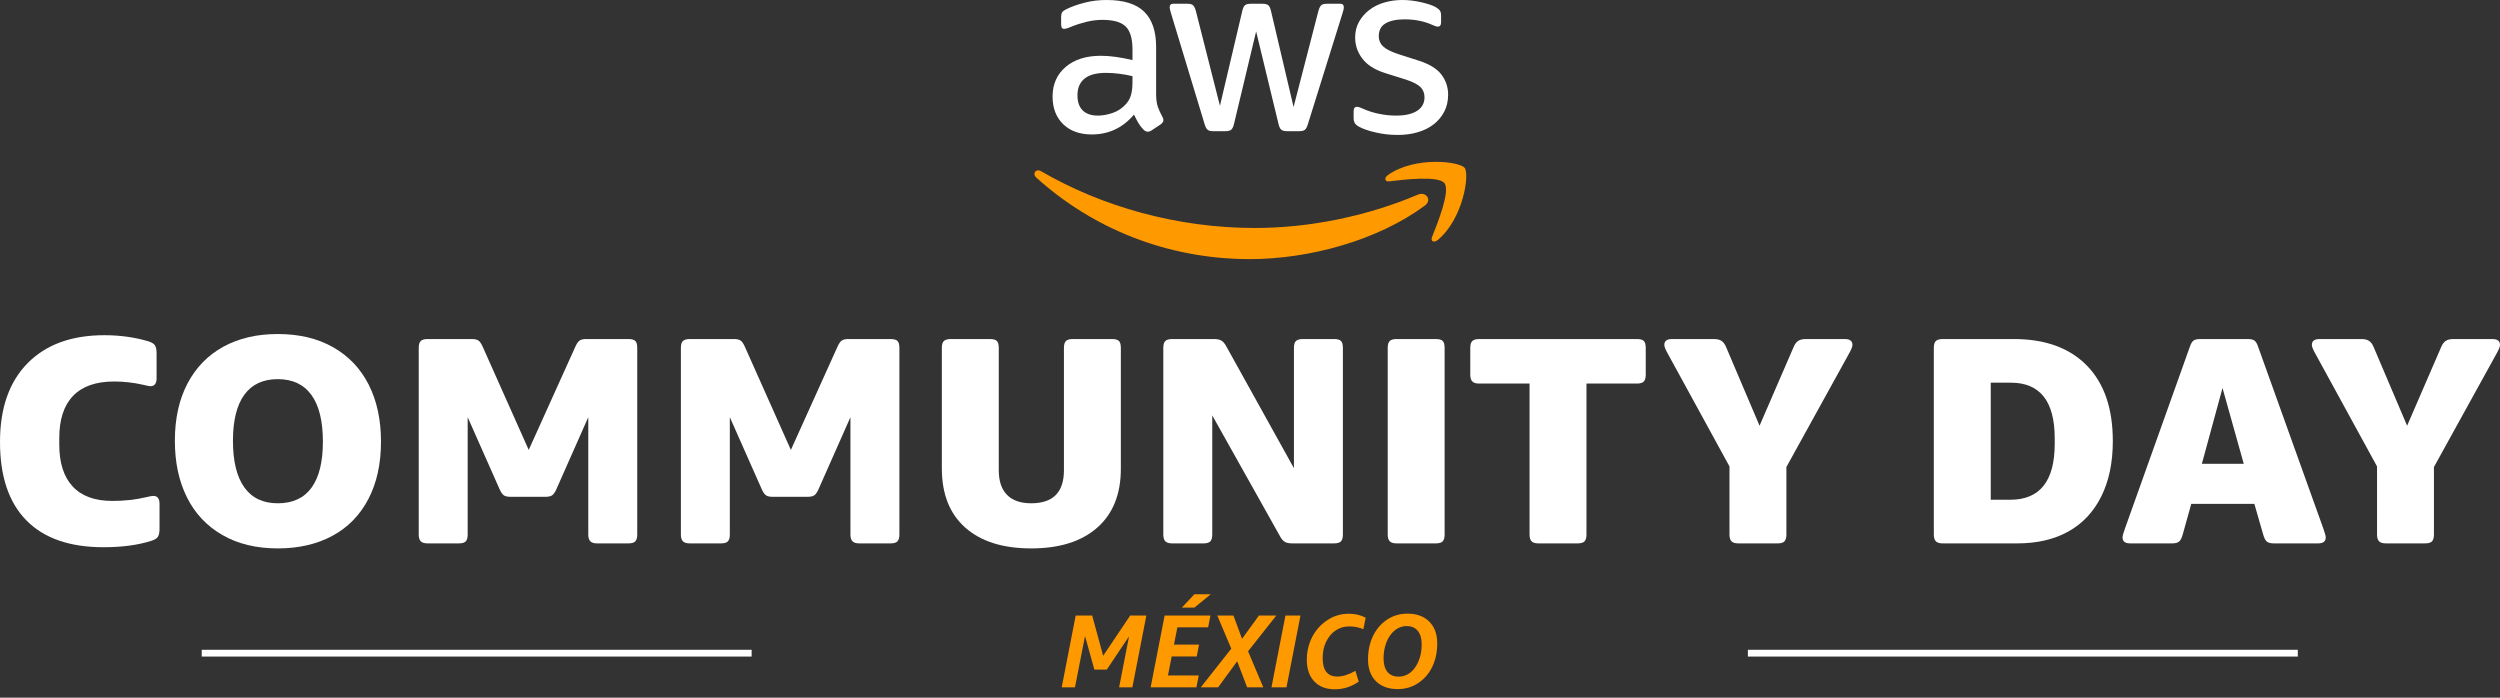<svg width="172" height="48" viewBox="0 0 172 48" fill="none" xmlns="http://www.w3.org/2000/svg">
<rect x="0" y="0" width="172" height="48" fill="#333333" stroke="none"/>
<path fill-rule="evenodd" clip-rule="evenodd" d="M99.378 12.604C98.962 12.072 96.628 12.352 95.579 12.477C95.261 12.516 95.212 12.238 95.498 12.037C97.361 10.729 100.411 11.107 100.766 11.545C101.123 11.986 100.672 15.045 98.927 16.505C98.659 16.729 98.404 16.61 98.522 16.313C98.915 15.333 99.794 13.137 99.378 12.604Z" fill="#FF9900"/>
<path fill-rule="evenodd" clip-rule="evenodd" d="M98.024 14.15C94.771 16.55 90.055 17.827 85.995 17.827C80.303 17.827 75.178 15.723 71.3 12.221C70.995 11.946 71.267 11.57 71.633 11.783C75.817 14.218 80.992 15.685 86.337 15.685C89.942 15.685 93.905 14.937 97.552 13.39C98.101 13.156 98.562 13.752 98.024 14.15Z" fill="#FF9900"/>
<path d="M96.156 9.284C95.637 9.284 95.129 9.226 94.634 9.111C94.138 8.996 93.758 8.864 93.493 8.714C93.331 8.622 93.231 8.53 93.191 8.437C93.15 8.345 93.13 8.253 93.13 8.16V7.659C93.13 7.452 93.205 7.348 93.355 7.348C93.412 7.348 93.473 7.36 93.536 7.383C93.599 7.406 93.683 7.44 93.787 7.486C94.121 7.636 94.484 7.751 94.876 7.832C95.268 7.913 95.66 7.953 96.052 7.953C96.674 7.953 97.155 7.844 97.496 7.625C97.835 7.406 98.006 7.094 98.006 6.691C98.006 6.414 97.916 6.184 97.738 5.999C97.559 5.815 97.227 5.642 96.743 5.481L95.308 5.031C94.582 4.801 94.055 4.467 93.727 4.028C93.398 3.591 93.234 3.112 93.234 2.593C93.234 2.178 93.323 1.813 93.502 1.495C93.68 1.179 93.917 0.908 94.211 0.683C94.504 0.458 94.847 0.288 95.239 0.173C95.631 0.058 96.046 7.62939e-06 96.484 7.62939e-06C96.703 7.62939e-06 96.925 0.014 97.15 0.043C97.374 0.072 97.588 0.11 97.789 0.156C97.991 0.202 98.178 0.254 98.351 0.311C98.524 0.369 98.662 0.426 98.766 0.484C98.904 0.565 99.002 0.646 99.06 0.726C99.118 0.807 99.147 0.916 99.147 1.055V1.521C99.147 1.729 99.072 1.833 98.922 1.833C98.841 1.833 98.714 1.792 98.542 1.712C97.977 1.458 97.343 1.331 96.64 1.331C96.075 1.331 95.637 1.424 95.326 1.608C95.014 1.792 94.859 2.086 94.859 2.49C94.859 2.766 94.957 3 95.153 3.19C95.349 3.38 95.712 3.562 96.242 3.735L97.642 4.184C98.357 4.415 98.867 4.732 99.172 5.135C99.478 5.539 99.631 5.999 99.631 6.518C99.631 6.944 99.544 7.328 99.371 7.668C99.199 8.008 98.959 8.299 98.654 8.541C98.348 8.783 97.982 8.968 97.556 9.094C97.129 9.221 96.662 9.284 96.156 9.284ZM83.465 9.025C83.292 9.025 83.165 8.993 83.085 8.93C83.004 8.867 82.935 8.737 82.877 8.541L80.561 0.899C80.503 0.703 80.474 0.57 80.474 0.501C80.474 0.34 80.555 0.259 80.716 0.259H81.685C81.869 0.259 81.998 0.291 82.073 0.354C82.148 0.418 82.214 0.547 82.272 0.743L83.932 7.279L85.471 0.743C85.517 0.547 85.58 0.418 85.661 0.354C85.742 0.291 85.874 0.259 86.059 0.259H86.854C87.038 0.259 87.171 0.291 87.251 0.354C87.332 0.418 87.395 0.547 87.442 0.743L88.998 7.365L90.709 0.743C90.767 0.547 90.833 0.418 90.908 0.354C90.983 0.291 91.113 0.259 91.297 0.259H92.214C92.375 0.259 92.456 0.34 92.456 0.501C92.456 0.547 92.45 0.599 92.439 0.657C92.427 0.715 92.404 0.795 92.369 0.899L89.983 8.541C89.925 8.737 89.856 8.867 89.776 8.93C89.695 8.993 89.569 9.025 89.395 9.025H88.548C88.364 9.025 88.231 8.99 88.151 8.921C88.07 8.852 88.006 8.72 87.96 8.524L86.422 2.161L84.9 8.524C84.854 8.72 84.791 8.852 84.71 8.921C84.629 8.99 84.497 9.025 84.312 9.025H83.465ZM75.529 7.953C75.852 7.953 76.192 7.893 76.549 7.771C76.907 7.65 77.218 7.44 77.483 7.141C77.644 6.956 77.757 6.746 77.82 6.509C77.883 6.273 77.915 5.988 77.915 5.653V5.239C77.627 5.169 77.325 5.115 77.008 5.074C76.691 5.034 76.382 5.014 76.083 5.014C75.426 5.014 74.936 5.147 74.613 5.411C74.29 5.677 74.129 6.057 74.129 6.553C74.129 7.014 74.25 7.363 74.492 7.599C74.734 7.835 75.08 7.953 75.529 7.953ZM79.541 6.449C79.541 6.818 79.578 7.112 79.653 7.331C79.728 7.55 79.835 7.786 79.973 8.04C80.019 8.12 80.042 8.195 80.042 8.264C80.042 8.368 79.978 8.466 79.852 8.558L79.229 8.973C79.137 9.031 79.05 9.06 78.97 9.06C78.866 9.06 78.768 9.014 78.676 8.921C78.538 8.783 78.419 8.63 78.322 8.463C78.224 8.296 78.123 8.103 78.019 7.884C77.247 8.795 76.279 9.25 75.115 9.25C74.285 9.25 73.628 9.014 73.144 8.541C72.659 8.068 72.417 7.434 72.417 6.639C72.417 5.798 72.717 5.12 73.316 4.607C73.915 4.095 74.723 3.838 75.737 3.838C76.071 3.838 76.42 3.864 76.783 3.916C77.146 3.968 77.523 4.04 77.915 4.132V3.406C77.915 2.657 77.76 2.13 77.449 1.824C77.137 1.519 76.601 1.366 75.841 1.366C75.495 1.366 75.14 1.409 74.777 1.495C74.414 1.582 74.06 1.694 73.714 1.833C73.552 1.902 73.437 1.945 73.368 1.962C73.299 1.98 73.247 1.988 73.213 1.988C73.074 1.988 73.005 1.884 73.005 1.677V1.193C73.005 1.032 73.028 0.916 73.074 0.847C73.12 0.778 73.213 0.709 73.351 0.64C73.697 0.467 74.112 0.317 74.596 0.19C75.08 0.063 75.593 7.62939e-06 76.135 7.62939e-06C77.31 7.62939e-06 78.172 0.268 78.719 0.804C79.267 1.34 79.541 2.15 79.541 3.233V6.449Z" fill="white"/>
<path fill-rule="evenodd" clip-rule="evenodd" d="M13.879 44.705H51.713V45.171H13.879V44.705ZM120.254 44.705H158.088V45.171H120.254V44.705Z" fill="white"/>
<path d="M7.121 37.649C4.795 37.649 3.026 37.034 1.816 35.803C0.605 34.572 0 32.773 0 30.406C0 28.08 0.632 26.275 1.897 24.99C3.162 23.705 4.923 23.062 7.182 23.062C8.264 23.062 9.278 23.204 10.225 23.488C10.442 23.556 10.587 23.647 10.662 23.762C10.736 23.877 10.773 24.063 10.773 24.32V26.024C10.773 26.389 10.631 26.572 10.347 26.572C10.279 26.572 10.11 26.538 9.84 26.471C9.177 26.322 8.514 26.247 7.852 26.247C6.607 26.247 5.667 26.575 5.032 27.231C4.396 27.887 4.078 28.858 4.078 30.143V30.589C4.078 31.847 4.385 32.807 5.001 33.47C5.616 34.133 6.526 34.464 7.73 34.464C8.568 34.464 9.353 34.376 10.083 34.2C10.3 34.146 10.455 34.119 10.55 34.119C10.834 34.119 10.976 34.301 10.976 34.667V36.371C10.976 36.628 10.938 36.814 10.864 36.929C10.79 37.044 10.644 37.135 10.428 37.203C9.508 37.5 8.406 37.649 7.121 37.649Z" fill="white"/>
<path d="M19.111 34.626C20.139 34.626 20.913 34.268 21.434 33.551C21.955 32.834 22.215 31.779 22.215 30.386C22.215 28.966 21.951 27.894 21.424 27.171C20.897 26.447 20.126 26.085 19.111 26.085C18.097 26.085 17.329 26.444 16.809 27.16C16.288 27.877 16.027 28.932 16.027 30.325C16.027 31.732 16.288 32.8 16.809 33.531C17.329 34.261 18.097 34.626 19.111 34.626ZM19.111 37.73C17.637 37.73 16.365 37.423 15.297 36.807C14.229 36.192 13.417 35.33 12.863 34.22C12.308 33.112 12.031 31.813 12.031 30.325C12.031 28.797 12.321 27.482 12.903 26.379C13.485 25.277 14.306 24.435 15.368 23.853C16.43 23.272 17.677 22.981 19.111 22.981C20.585 22.981 21.857 23.285 22.925 23.894C23.994 24.503 24.809 25.361 25.37 26.471C25.931 27.58 26.212 28.885 26.212 30.386C26.212 31.915 25.921 33.233 25.34 34.342C24.758 35.451 23.933 36.293 22.864 36.868C21.796 37.443 20.545 37.73 19.111 37.73Z" fill="white"/>
<path d="M29.417 37.385C29.201 37.385 29.045 37.338 28.951 37.243C28.856 37.149 28.809 36.993 28.809 36.777V23.935C28.809 23.705 28.856 23.546 28.951 23.458C29.045 23.37 29.201 23.326 29.417 23.326H32.461C32.65 23.326 32.795 23.356 32.897 23.417C32.998 23.478 33.096 23.61 33.191 23.813L36.376 30.954L39.602 23.813C39.696 23.61 39.795 23.478 39.896 23.417C39.998 23.356 40.143 23.326 40.332 23.326H43.234C43.463 23.326 43.622 23.37 43.71 23.458C43.798 23.546 43.842 23.705 43.842 23.935V36.777C43.842 36.993 43.798 37.149 43.71 37.243C43.622 37.338 43.463 37.385 43.234 37.385H41.083C40.867 37.385 40.711 37.338 40.617 37.243C40.522 37.149 40.474 36.993 40.474 36.777V28.702L38.263 33.693C38.168 33.896 38.07 34.028 37.969 34.089C37.867 34.15 37.722 34.18 37.533 34.18H35.118C34.929 34.18 34.783 34.15 34.682 34.089C34.581 34.028 34.482 33.896 34.388 33.693L32.176 28.702V36.777C32.176 36.993 32.132 37.149 32.045 37.243C31.957 37.338 31.798 37.385 31.568 37.385H29.417Z" fill="white"/>
<path d="M47.453 37.385C47.237 37.385 47.081 37.338 46.987 37.243C46.892 37.149 46.845 36.993 46.845 36.777V23.935C46.845 23.705 46.892 23.546 46.987 23.458C47.081 23.37 47.237 23.326 47.453 23.326H50.497C50.686 23.326 50.831 23.356 50.933 23.417C51.034 23.478 51.132 23.61 51.227 23.813L54.412 30.954L57.638 23.813C57.732 23.61 57.831 23.478 57.932 23.417C58.033 23.356 58.179 23.326 58.368 23.326H61.27C61.499 23.326 61.658 23.37 61.746 23.458C61.834 23.546 61.878 23.705 61.878 23.935V36.777C61.878 36.993 61.834 37.149 61.746 37.243C61.658 37.338 61.499 37.385 61.27 37.385H59.119C58.902 37.385 58.747 37.338 58.652 37.243C58.557 37.149 58.51 36.993 58.51 36.777V28.702L56.299 33.693C56.204 33.896 56.106 34.028 56.005 34.089C55.903 34.15 55.758 34.18 55.569 34.18H53.154C52.965 34.18 52.819 34.15 52.718 34.089C52.617 34.028 52.518 33.896 52.424 33.693L50.212 28.702V36.777C50.212 36.993 50.169 37.149 50.081 37.243C49.992 37.338 49.834 37.385 49.604 37.385H47.453Z" fill="white"/>
<path d="M70.947 37.73C68.999 37.73 67.488 37.254 66.412 36.3C65.337 35.347 64.799 33.991 64.799 32.232V23.934C64.799 23.705 64.847 23.546 64.942 23.458C65.036 23.37 65.192 23.326 65.408 23.326H68.106C68.336 23.326 68.495 23.37 68.583 23.458C68.671 23.546 68.715 23.705 68.715 23.934V32.354C68.715 33.098 68.904 33.663 69.283 34.048C69.662 34.434 70.216 34.626 70.947 34.626C72.448 34.626 73.199 33.869 73.199 32.354V23.934C73.199 23.705 73.246 23.546 73.341 23.458C73.435 23.37 73.591 23.326 73.808 23.326H76.506C76.735 23.326 76.894 23.37 76.983 23.458C77.07 23.546 77.114 23.705 77.114 23.934V32.253C77.114 33.997 76.573 35.347 75.491 36.3C74.409 37.254 72.894 37.73 70.947 37.73Z" fill="white"/>
<path d="M80.644 37.385C80.428 37.385 80.272 37.338 80.177 37.243C80.083 37.149 80.035 36.993 80.035 36.777V23.935C80.035 23.705 80.083 23.546 80.177 23.458C80.272 23.37 80.428 23.326 80.644 23.326H83.505C83.735 23.326 83.907 23.36 84.022 23.427C84.137 23.495 84.242 23.61 84.337 23.772L89.023 32.212V23.935C89.023 23.705 89.07 23.546 89.165 23.458C89.26 23.37 89.415 23.326 89.632 23.326H91.782C92.012 23.326 92.171 23.37 92.259 23.458C92.347 23.546 92.391 23.705 92.391 23.935V36.777C92.391 36.993 92.347 37.149 92.259 37.243C92.171 37.338 92.012 37.385 91.782 37.385H88.922C88.692 37.385 88.519 37.352 88.404 37.284C88.289 37.217 88.184 37.101 88.09 36.939L83.403 28.58V36.777C83.403 36.993 83.359 37.149 83.272 37.243C83.183 37.338 83.025 37.385 82.795 37.385H80.644Z" fill="white"/>
<path d="M96.083 37.385C95.867 37.385 95.711 37.338 95.617 37.243C95.522 37.149 95.475 36.993 95.475 36.777V23.935C95.475 23.705 95.522 23.546 95.617 23.458C95.711 23.37 95.867 23.326 96.083 23.326H98.782C99.011 23.326 99.17 23.37 99.259 23.458C99.346 23.546 99.39 23.705 99.39 23.935V36.777C99.39 36.993 99.346 37.149 99.259 37.243C99.17 37.338 99.011 37.385 98.782 37.385H96.083Z" fill="white"/>
<path d="M105.842 37.385C105.625 37.385 105.47 37.338 105.375 37.243C105.281 37.149 105.233 36.993 105.233 36.777V26.389H101.764C101.548 26.389 101.392 26.342 101.298 26.247C101.203 26.153 101.155 25.997 101.155 25.78V23.935C101.155 23.705 101.203 23.546 101.298 23.458C101.392 23.37 101.548 23.326 101.764 23.326H112.618C112.848 23.326 113.007 23.37 113.095 23.458C113.183 23.546 113.227 23.705 113.227 23.935V25.78C113.227 25.997 113.183 26.153 113.095 26.247C113.007 26.342 112.848 26.389 112.618 26.389H109.149V36.777C109.149 36.993 109.105 37.149 109.017 37.243C108.929 37.338 108.77 37.385 108.54 37.385H105.842Z" fill="white"/>
<path d="M119.597 37.385C119.38 37.385 119.225 37.338 119.13 37.243C119.035 37.149 118.988 36.993 118.988 36.777V32.09L114.748 24.34C114.586 24.056 114.505 23.853 114.505 23.732C114.505 23.461 114.68 23.326 115.032 23.326H117.913C118.129 23.326 118.302 23.366 118.43 23.448C118.559 23.529 118.663 23.664 118.745 23.853L121.057 29.29L123.411 23.853C123.492 23.664 123.597 23.529 123.725 23.448C123.854 23.366 124.026 23.326 124.243 23.326H126.921C127.272 23.326 127.448 23.461 127.448 23.732C127.448 23.853 127.367 24.056 127.205 24.34L122.904 32.131V36.777C122.904 36.993 122.86 37.149 122.772 37.243C122.684 37.338 122.525 37.385 122.295 37.385H119.597Z" fill="white"/>
<path d="M136.963 34.383H138.302C140.344 34.383 141.365 33.098 141.365 30.528V30.163C141.365 27.607 140.357 26.328 138.342 26.328H136.963V34.383ZM133.656 37.385C133.439 37.385 133.284 37.338 133.189 37.243C133.094 37.149 133.047 36.993 133.047 36.777V23.934C133.047 23.705 133.094 23.546 133.189 23.458C133.284 23.37 133.439 23.326 133.656 23.326H138.545C140.709 23.326 142.386 23.934 143.577 25.152C144.767 26.369 145.362 28.101 145.362 30.345C145.362 31.82 145.098 33.088 144.571 34.149C144.043 35.212 143.289 36.016 142.309 36.564C141.328 37.112 140.155 37.385 138.789 37.385H133.656Z" fill="white"/>
<path d="M154.37 31.908L152.909 26.694L151.489 31.908H154.37ZM146.559 37.385C146.207 37.385 146.031 37.25 146.031 36.98C146.031 36.872 146.085 36.669 146.194 36.371L150.677 23.813C150.745 23.623 150.826 23.495 150.921 23.427C151.015 23.36 151.171 23.326 151.387 23.326H154.634C154.85 23.326 155.005 23.36 155.1 23.427C155.195 23.495 155.276 23.623 155.343 23.813L159.848 36.371C159.956 36.669 160.01 36.872 160.01 36.98C160.01 37.25 159.834 37.385 159.482 37.385H156.439C156.223 37.385 156.064 37.345 155.962 37.264C155.861 37.182 155.776 37.02 155.709 36.777L155.1 34.667H150.759L150.17 36.777C150.102 37.02 150.018 37.182 149.917 37.264C149.815 37.345 149.656 37.385 149.44 37.385H146.559Z" fill="white"/>
<path d="M164.149 37.385C163.932 37.385 163.777 37.338 163.682 37.243C163.587 37.149 163.54 36.993 163.54 36.777V32.09L159.3 24.34C159.137 24.056 159.056 23.853 159.056 23.732C159.056 23.461 159.232 23.326 159.584 23.326H162.465C162.681 23.326 162.853 23.366 162.982 23.448C163.11 23.529 163.215 23.664 163.296 23.853L165.609 29.29L167.963 23.853C168.044 23.664 168.148 23.529 168.277 23.448C168.406 23.366 168.578 23.326 168.795 23.326H171.472C171.824 23.326 172 23.461 172 23.732C172 23.853 171.919 24.056 171.756 24.34L167.455 32.131V36.777C167.455 36.993 167.411 37.149 167.324 37.243C167.235 37.338 167.077 37.385 166.847 37.385H164.149Z" fill="white"/>
<path d="M96.159 47.408C95.527 47.408 95.028 47.228 94.662 46.866C94.301 46.501 94.12 46.002 94.12 45.37C94.12 44.78 94.232 44.248 94.455 43.773C94.683 43.297 95.004 42.92 95.417 42.639C95.831 42.359 96.306 42.219 96.843 42.219C97.475 42.219 97.972 42.402 98.333 42.768C98.699 43.129 98.882 43.628 98.882 44.265C98.882 44.854 98.77 45.386 98.547 45.861C98.323 46.332 98.002 46.707 97.584 46.988C97.171 47.268 96.696 47.408 96.159 47.408ZM96.23 46.553C96.52 46.553 96.784 46.462 97.021 46.282C97.259 46.096 97.449 45.835 97.591 45.498C97.739 45.156 97.812 44.768 97.812 44.336C97.812 43.932 97.722 43.621 97.542 43.402C97.361 43.184 97.104 43.074 96.772 43.074C96.558 43.074 96.356 43.127 96.166 43.231C95.981 43.331 95.814 43.48 95.667 43.68C95.519 43.875 95.403 44.112 95.318 44.393C95.232 44.669 95.189 44.973 95.189 45.305C95.189 45.705 95.28 46.013 95.46 46.232C95.641 46.446 95.897 46.553 96.23 46.553Z" fill="#FF9900"/>
<path d="M93.48 46.895C93.214 47.08 92.948 47.213 92.681 47.294C92.415 47.38 92.13 47.422 91.826 47.422C91.232 47.422 90.764 47.242 90.422 46.881C90.08 46.52 89.909 46.023 89.909 45.391C89.909 44.835 90.03 44.317 90.272 43.837C90.519 43.357 90.864 42.97 91.306 42.675C91.752 42.376 92.249 42.226 92.795 42.226C93.233 42.226 93.62 42.316 93.957 42.497L93.8 43.288C93.487 43.16 93.164 43.096 92.831 43.096C92.489 43.096 92.18 43.186 91.904 43.366C91.629 43.547 91.408 43.806 91.242 44.143C91.08 44.476 90.999 44.854 90.999 45.277C90.999 46.123 91.334 46.546 92.004 46.546C92.38 46.546 92.795 46.415 93.252 46.154L93.48 46.895Z" fill="#FF9900"/>
<path d="M87.477 47.287L88.439 42.347H89.473L88.511 47.287H87.477Z" fill="#FF9900"/>
<path d="M85.802 47.287L85.118 45.498L83.806 47.287H82.616L84.712 44.628L83.749 42.347H84.861L85.453 43.951L86.615 42.347H87.812L85.867 44.806L86.914 47.287H85.802Z" fill="#FF9900"/>
<path d="M79.165 47.287L80.127 42.347H83.278L83.121 43.16H81.004L80.769 44.35H82.494L82.337 45.163H80.612L80.355 46.474H82.472L82.315 47.287H79.165ZM82.173 41.805H81.31L82.173 40.886H83.299L82.173 41.805Z" fill="#FF9900"/>
<path d="M76.995 47.287L77.679 43.78L76.147 46.068H75.291L74.65 43.758L73.958 47.287H73.046L74.008 42.347H75.142L75.897 45.12L77.758 42.347H78.87L77.907 47.287H76.995Z" fill="#FF9900"/>
</svg>
